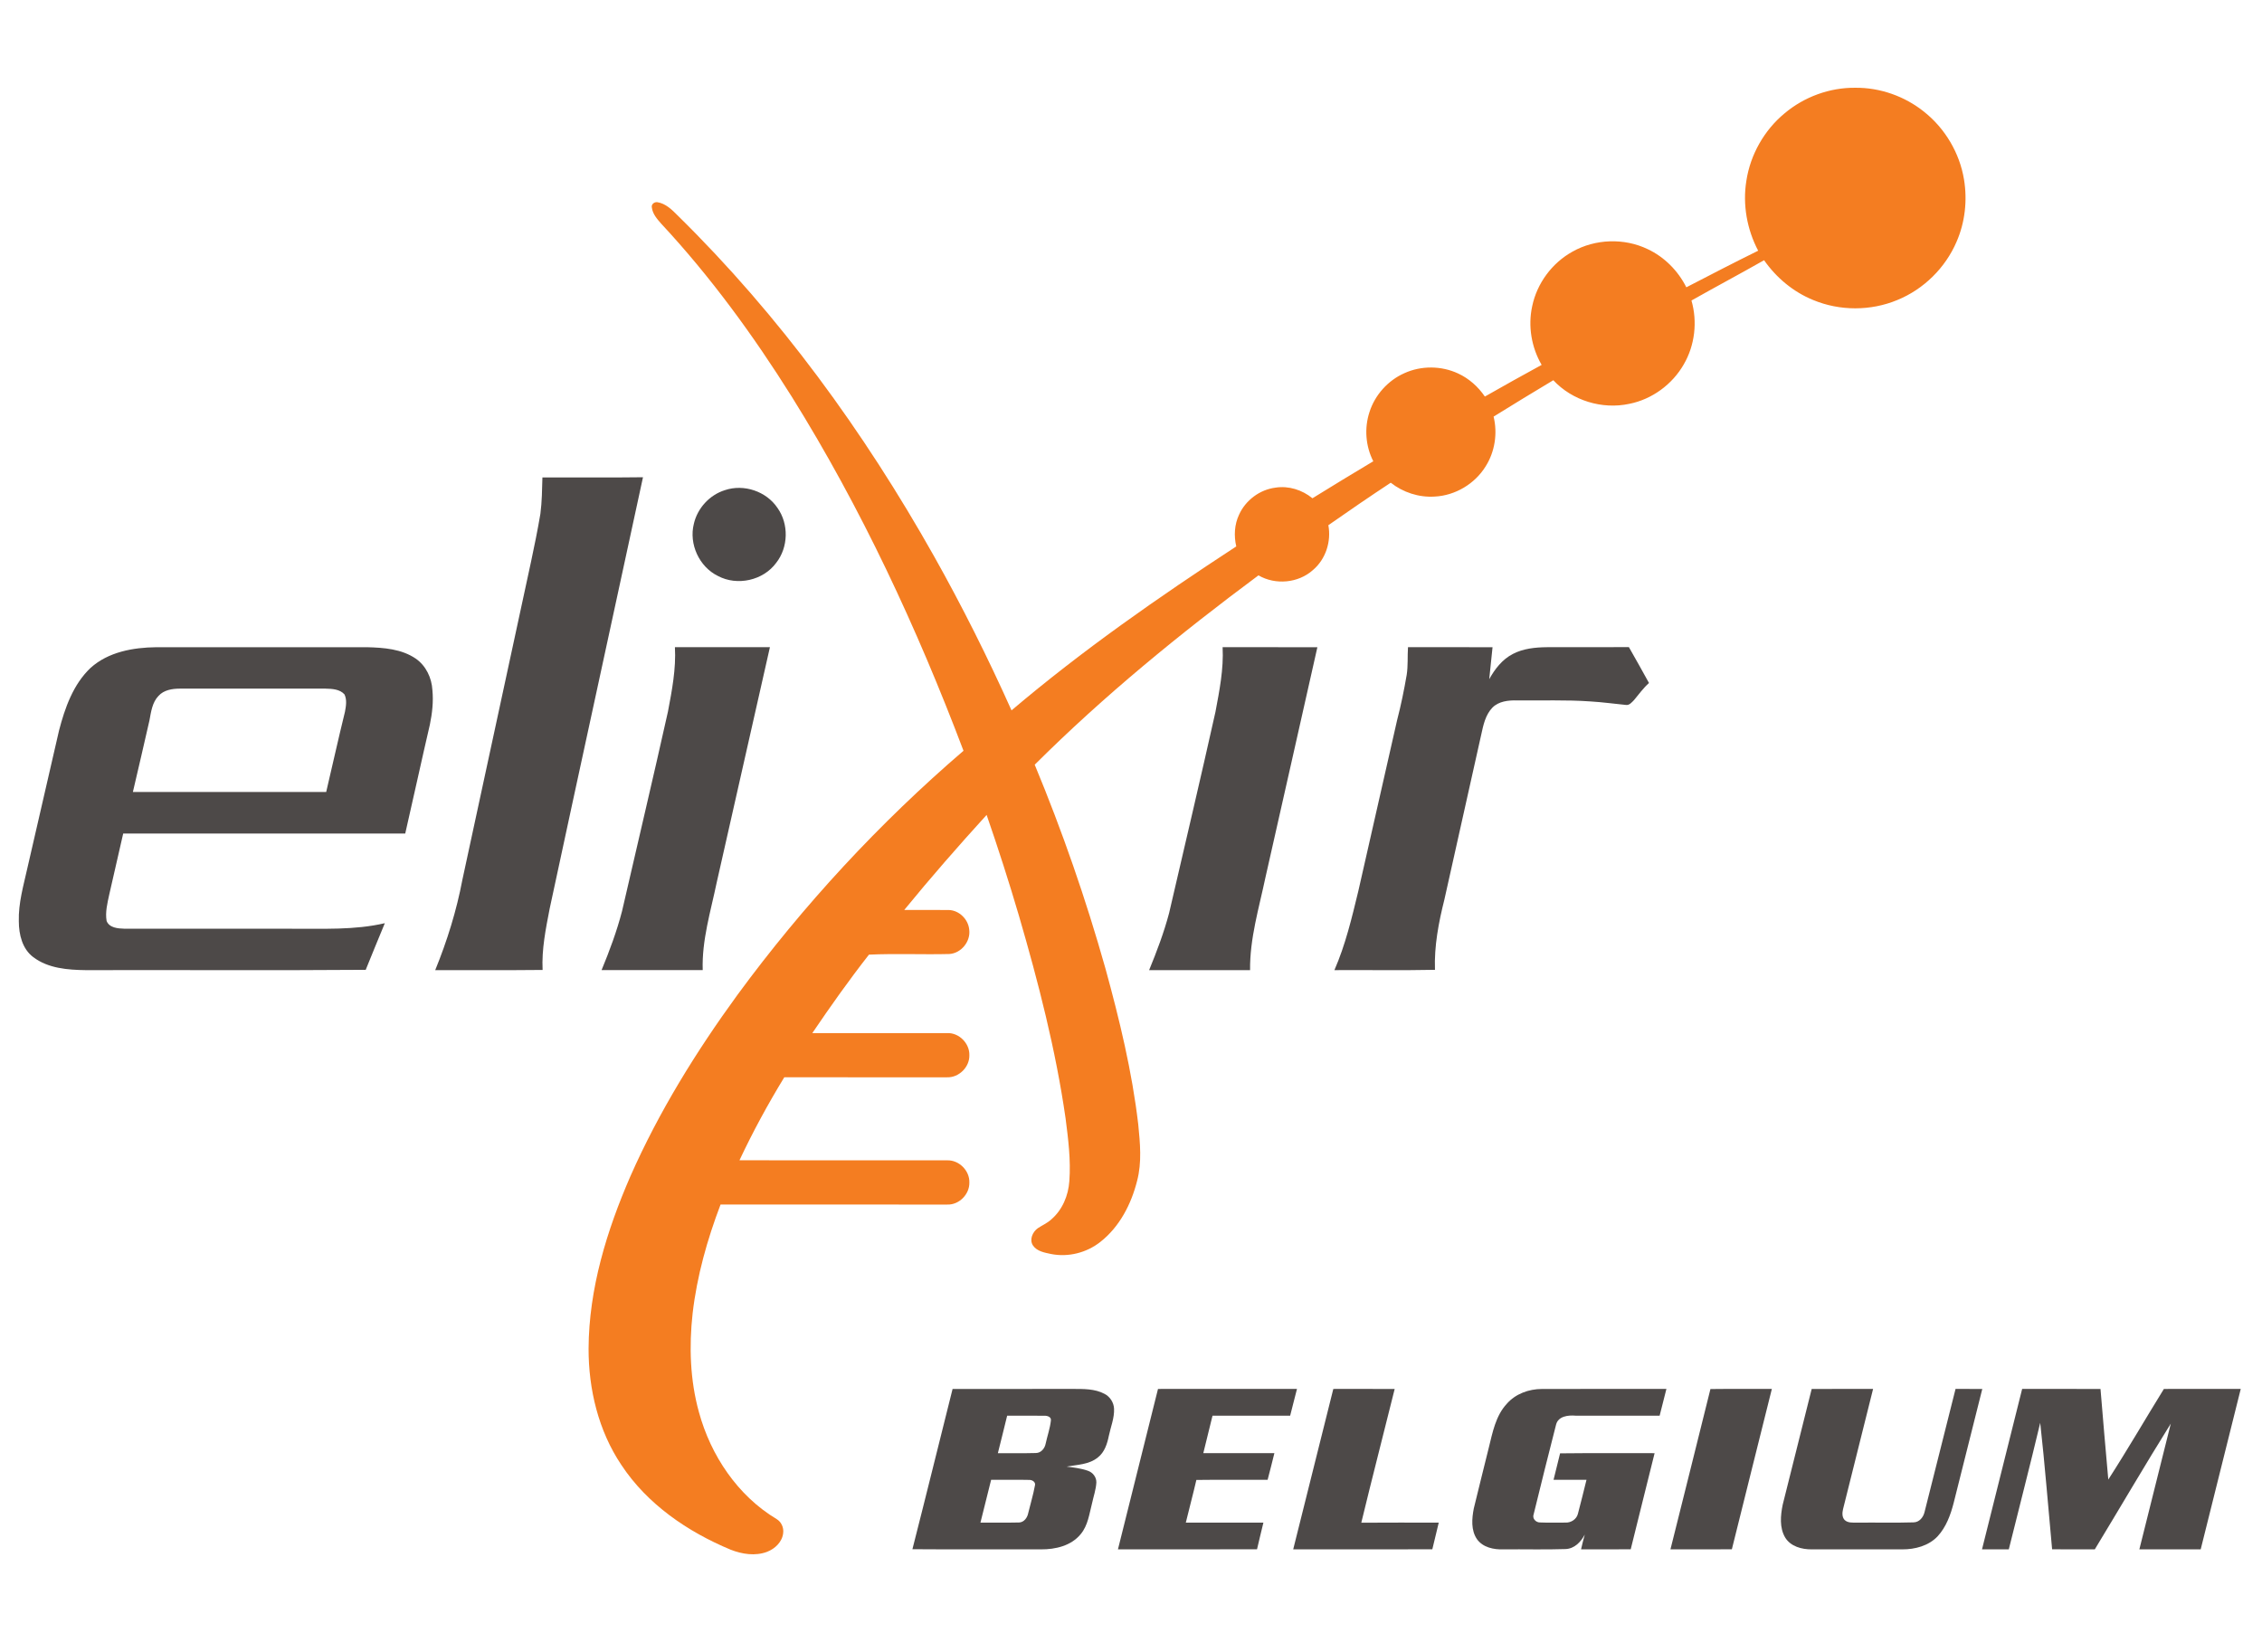 <?xml version="1.0" encoding="UTF-8" standalone="no"?>
<!DOCTYPE svg PUBLIC "-//W3C//DTD SVG 1.1//EN" "http://www.w3.org/Graphics/SVG/1.1/DTD/svg11.dtd">
<svg width="100%" height="100%" viewBox="0 0 1350 986" version="1.1" xmlns="http://www.w3.org/2000/svg" xmlns:xlink="http://www.w3.org/1999/xlink" xml:space="preserve" xmlns:serif="http://www.serif.com/" style="fill-rule:evenodd;clip-rule:evenodd;stroke-linejoin:round;stroke-miterlimit:2;">
    <g transform="matrix(1,0,0,1,9.255,51.906)">
        <g id="_-f57c20ff" serif:id="#f57c20ff">
            <path d="M1055.78,15.77C1067.46,5.92 1082.7,0.32 1098,0.48C1112.81,0.33 1127.59,5.56 1139.11,14.84C1151.63,24.78 1160.31,39.46 1162.9,55.24C1164.96,67.72 1163.52,80.81 1158.44,92.42C1151.76,108 1138.79,120.77 1123.1,127.17C1107.21,133.79 1088.72,133.77 1072.84,127.15C1061.02,122.33 1050.86,113.85 1043.58,103.41C1029.21,111.58 1014.62,119.33 1000.24,127.46C1003.88,140.09 1002.3,154.18 995.66,165.56C988.82,177.54 976.72,186.43 963.16,189.13C946.94,192.64 929.12,187.2 917.79,175.04C905.84,182.17 893.98,189.43 882.15,196.76C884.59,206.76 882.93,217.7 877.42,226.42C870.97,236.91 859.22,243.92 846.9,244.49C837.54,245.08 828.11,242 820.76,236.21C808.23,244.48 795.83,252.95 783.53,261.57C785.35,271.31 781.96,281.88 774.34,288.33C765.61,296.17 751.91,297.4 741.82,291.51C694.99,326.3 649.63,363.31 608.28,404.53C624.74,444.17 638.83,484.81 650.48,526.12C658.88,556.7 666.38,587.65 670.07,619.2C671.17,630.37 672.3,641.86 669.4,652.87C665.92,666.79 658.91,680.4 647.44,689.37C639.23,695.87 628.21,698.64 617.93,696.56C614.13,695.74 609.7,695.01 607.31,691.59C604.9,688.1 606.99,683.4 610.14,681.17C612.77,679.43 615.74,678.17 618.09,676C624.77,670.33 628.37,661.69 628.95,653.06C629.88,640.52 628.29,627.97 626.69,615.55C620.8,574.63 610.46,534.48 598.91,494.83C592.95,474.57 586.49,454.46 579.58,434.5C562.74,453 546.26,471.83 530.43,491.21C539.3,491.28 548.17,491.15 557.04,491.26C563.27,491.45 568.65,496.86 569.2,503C570.11,510 564.44,517.05 557.37,517.52C541.39,517.92 525.24,517.15 509.35,517.9C497.48,533.06 486.33,548.8 475.53,564.75C502.37,564.73 529.21,564.76 556.05,564.73C563.16,564.43 569.5,570.9 569.28,577.98C569.41,585.04 563.05,591.32 556,591.11C523.61,591.1 491.22,591.15 458.83,591.08C449.05,607.11 440.06,623.64 432.07,640.64C473.38,640.68 514.69,640.63 556.01,640.67C563.14,640.44 569.52,646.84 569.28,653.97C569.4,660.98 563.12,667.34 556.06,667.07C510.96,667.06 465.87,667.07 420.78,667.06C412.82,688 406.69,709.74 404.11,732.04C401.94,751.68 402.57,771.84 407.88,790.96C414.92,816.83 431,840.85 454.22,854.78C457.04,856.45 458.57,859.85 458.16,863.09C457.66,868.36 453.31,872.5 448.57,874.33C441.53,877 433.63,875.76 426.79,873.06C401.14,862.39 377.03,845.93 361.56,822.45C347.91,802.09 341.98,777.35 342.02,753.03C342.19,717.32 352.88,682.58 367.01,650.1C383.98,611.67 406.21,575.76 430.91,541.85C470.14,488.4 515.48,439.41 565.78,396.21C538.01,322.89 504.77,251.39 463.24,184.8C440.33,148.25 414.78,113.21 385.36,81.6C382.91,78.82 380.23,75.77 379.78,71.95C379.31,70.02 381.3,68.51 383.08,68.78C388.07,69.56 391.83,73.32 395.25,76.76C455.96,136.38 506.44,205.88 548.11,279.93C564.97,309.92 580.37,340.72 594.44,372.1C636.68,336.25 682.23,304.51 728.57,274.24C727.1,267.96 727.45,261.17 730.24,255.3C734.11,246.67 742.6,240.33 751.99,239.15C759.81,237.92 767.95,240.5 774.03,245.5C786.08,238.04 798.19,230.68 810.35,223.41C805.73,214.41 804.92,203.59 808.09,193.99C811.35,183.82 819.1,175.19 828.86,170.85C838.92,166.25 850.97,166.34 860.98,171.02C867.45,174.01 872.95,178.91 876.94,184.79C888.19,178.42 899.45,172.05 910.82,165.89C904.74,155.44 902.6,142.77 905.17,130.93C907.99,117.25 917.03,105.03 929.25,98.28C942.81,90.64 960.08,90.04 974.11,96.8C984.1,101.48 992.25,109.74 997.18,119.58C1011.42,112.21 1025.66,104.82 1040.05,97.73C1033.37,85.03 1030.71,70.23 1033,56.03C1035.37,40.44 1043.63,25.83 1055.78,15.77Z" style="fill:rgb(244,125,33);fill-rule:nonzero;"/>
        </g>
    </g>
    <g id="_-4d4948ff" serif:id="#4d4948ff" transform="matrix(1,0,0,1,-25,-18.25)">
        <g transform="matrix(1,0,0,1,34.255,70.156)">
            <path d="M314.47,233.07C334.47,232.99 354.49,233.23 374.49,232.95C356.01,318.81 337.21,404.6 318.79,490.47C316.46,502.52 313.98,514.69 314.58,527.03C293.22,527.28 271.85,527.06 250.49,527.14C257.6,509.7 263.22,491.64 266.72,473.13C278.32,419.38 289.91,365.63 301.52,311.89C305.52,292.88 310.01,273.96 313.26,254.8C314.2,247.6 314.27,240.32 314.47,233.07Z" style="fill:rgb(77,73,72);fill-rule:nonzero;"/>
        </g>
        <g transform="matrix(1,0,0,1,34.255,70.156)">
            <path d="M423.36,240.66C434.67,236.82 448.09,241.32 454.75,251.25C461.6,260.83 461.29,274.78 453.99,284.04C446.27,294.59 430.71,298.01 419.21,291.87C408.01,286.39 401.81,272.81 404.85,260.74C406.98,251.43 414.23,243.51 423.36,240.66Z" style="fill:rgb(77,73,72);fill-rule:nonzero;"/>
        </g>
        <g transform="matrix(1,0,0,1,34.255,70.156)">
            <path d="M44.79,346.75C55.37,337.2 70.2,334.55 84.02,334.4C125.97,334.36 167.93,334.36 209.89,334.4C219.81,334.65 230.44,335.45 238.88,341.21C244.97,345.44 248.4,352.69 248.81,360C249.49,366.88 248.69,373.85 247.3,380.6C242.27,402.23 237.58,423.95 232.6,445.6C176.49,445.61 120.38,445.57 64.27,445.62C61.52,457.73 58.76,469.85 55.96,481.95C54.86,487.12 53.46,492.49 54.37,497.78C56,501.95 61.15,502.3 64.99,502.42C98.31,502.47 131.63,502.43 164.96,502.44C183.47,502.32 202.24,503.36 220.42,499.12C216.64,508.4 212.71,517.63 209.01,526.96C153.36,527.39 97.68,527 42.02,527.15C31.22,527.01 19.49,526.14 10.58,519.37C4.04,514.48 2,505.84 1.98,498.07C1.65,487.14 4.8,476.59 7.13,466.04C13.41,438.74 19.67,411.44 25.97,384.15C29.48,370.62 34.41,356.6 44.79,346.75M85.39,363.41C81.6,367.31 80.91,372.95 79.95,378.05C76.74,392.32 73.36,406.55 70.06,420.8C108.51,420.81 146.96,420.78 185.42,420.82C189.18,404.88 192.7,388.88 196.62,372.97C197.25,369.57 197.9,365.83 196.35,362.58C193.56,359.42 188.94,359.22 185.02,359.12C156,359.13 126.99,359.12 97.98,359.12C93.51,359.14 88.55,359.93 85.39,363.41Z" style="fill:rgb(77,73,72);fill-rule:nonzero;"/>
        </g>
        <g transform="matrix(1,0,0,1,34.255,70.156)">
            <path d="M393.55,334.39C412.45,334.37 431.35,334.37 450.25,334.38C439.67,381.22 429.07,428.04 418.48,474.87C414.89,492.12 409.55,509.33 410.14,527.13C390.02,527.14 369.89,527.14 349.77,527.13C354.52,515.64 358.88,503.95 362,491.9C371.11,452.22 380.54,412.59 389.39,372.85C391.79,360.16 394.27,347.36 393.55,334.39Z" style="fill:rgb(77,73,72);fill-rule:nonzero;"/>
        </g>
        <g transform="matrix(1,0,0,1,34.255,70.156)">
            <path d="M720.42,334.38C739.27,334.39 758.13,334.35 776.98,334.4C766.71,380.27 756.28,426.11 745.95,471.97C742.11,490.19 736.59,508.35 736.81,527.14L676.56,527.14C681.13,516.03 685.4,504.74 688.48,493.12C697.75,453.11 707.2,413.14 716.14,373.05C718.53,360.29 721.11,347.44 720.42,334.38Z" style="fill:rgb(77,73,72);fill-rule:nonzero;"/>
        </g>
        <g transform="matrix(1,0,0,1,34.255,70.156)">
            <path d="M831.06,334.37C847.88,334.4 864.7,334.34 881.52,334.4C880.87,340.76 880.18,347.13 879.54,353.5C882.86,347.44 887.32,341.7 893.57,338.46C899.82,335.18 907.01,334.46 913.97,334.39C930.27,334.34 946.58,334.44 962.89,334.34C967.01,341.41 970.88,348.62 974.89,355.76C971.48,358.8 968.83,362.52 965.92,366C964.59,367.33 963.13,369.22 961.02,368.84C954.01,368.15 947.03,367.18 940,366.77C925.36,365.72 910.67,366.34 896.01,366.15C890.91,366.03 885.21,366.65 881.44,370.46C877.27,374.77 876.01,380.88 874.78,386.53C867.44,419.38 860.15,452.23 852.77,485.06C849.33,498.75 846.65,512.78 847.16,526.96C827.16,527.38 807.14,527.01 787.14,527.14C793.73,512.07 797.52,496.02 801.38,480.1C809.08,446.03 816.85,411.97 824.57,377.9C826.89,368.98 828.73,359.95 830.29,350.88C831.14,345.41 830.69,339.87 831.06,334.37Z" style="fill:rgb(77,73,72);fill-rule:nonzero;"/>
        </g>
        <g transform="matrix(1,0,0,1,34.255,70.156)">
            <path d="M559.26,777.14C583.18,777.08 607.11,777.14 631.04,777.11C637.39,777.13 644.18,776.96 649.95,780.06C653.24,781.76 655.47,785.22 655.63,788.93C655.88,794.48 653.64,799.71 652.53,805.07C651.56,809.84 649.98,814.89 645.97,818C640.72,822.31 633.62,822.34 627.26,823.47C631.55,824.01 635.91,824.49 640.01,825.95C642.95,826.94 645.17,829.79 645.07,832.96C644.84,837.19 643.38,841.23 642.5,845.37C640.85,851.67 640.08,858.59 635.73,863.77C630.08,870.74 620.62,872.95 612.03,872.87C586.45,872.81 560.87,872.98 535.29,872.78C543.42,840.93 551.26,809.01 559.26,777.14M591.83,793.09C589.96,800.54 588.21,808.02 586.29,815.46C593.85,815.39 601.42,815.59 608.98,815.37C612.07,815.34 614.28,812.61 614.81,809.77C615.81,805.16 617.43,800.65 617.94,795.96C618.26,793.79 615.78,793.06 614.11,793.12C606.68,793.02 599.25,793.12 591.83,793.09M582.27,831.34C580.14,839.86 578.01,848.38 575.89,856.91C583.6,856.84 591.31,857.02 599.01,856.83C602.02,856.68 603.94,853.82 604.44,851.1C605.72,845.73 607.37,840.43 608.36,835C609.13,832.78 606.88,831.32 604.93,831.42C597.38,831.23 589.82,831.42 582.27,831.34Z" style="fill:rgb(77,73,72);fill-rule:nonzero;"/>
        </g>
        <g transform="matrix(1,0,0,1,34.255,70.156)">
            <path d="M681.86,777.12C709.51,777.09 737.16,777.15 764.81,777.09C763.48,782.42 762.13,787.75 760.73,793.07C745.28,793.11 729.84,793.05 714.39,793.1C712.61,800.56 710.72,807.99 708.9,815.44C723.04,815.48 737.18,815.46 751.32,815.45C750.03,820.76 748.66,826.06 747.28,831.36C733.11,831.39 718.93,831.25 704.76,831.44C702.79,839.96 700.51,848.4 698.46,856.91C713.89,856.92 729.33,856.87 744.76,856.93C743.55,862.24 742.12,867.49 740.96,872.81C713.29,872.94 685.62,872.84 657.96,872.85C665.89,840.94 673.92,809.04 681.86,777.12Z" style="fill:rgb(77,73,72);fill-rule:nonzero;"/>
        </g>
        <g transform="matrix(1,0,0,1,34.255,70.156)">
            <path d="M786.49,777.12C798.7,777.13 810.9,777.07 823.11,777.15C816.51,803.76 809.63,830.31 803.19,856.96C818.6,856.84 834,856.92 849.41,856.92C848.2,862.24 846.8,867.51 845.58,872.83C817.91,872.92 790.23,872.84 762.55,872.87C770.56,840.96 778.51,809.04 786.49,777.12Z" style="fill:rgb(77,73,72);fill-rule:nonzero;"/>
        </g>
        <g transform="matrix(1,0,0,1,34.255,70.156)">
            <path d="M890.04,785.97C895.22,780.02 903.18,777.16 910.95,777.14C935.73,777.07 960.51,777.14 985.29,777.11C983.97,782.44 982.59,787.76 981.24,793.09C964.49,793.07 947.74,793.11 930.99,793.07C926.66,792.71 920.76,793.34 919.45,798.36C914.86,816.19 910.43,834.08 906.05,851.96C905.1,854.47 907.39,856.86 909.87,856.81C914.92,857.03 919.99,856.88 925.05,856.89C928.34,857.04 931.65,854.93 932.47,851.65C934.28,844.91 935.9,838.12 937.59,831.36C931.03,831.34 924.48,831.36 917.93,831.35C919.16,826.06 920.61,820.84 921.83,815.56C940.63,815.33 959.44,815.53 978.24,815.46C973.57,834.6 968.63,853.67 963.99,872.82C954.1,872.93 944.22,872.82 934.34,872.88C935.02,869.91 935.74,866.97 936.56,864.04C934.23,868.47 930.39,872.5 925.07,872.69C912.73,873.11 900.37,872.73 888.03,872.88C882.29,873.07 875.76,871.76 872.24,866.8C868.57,861.46 869.16,854.51 870.33,848.47C873.24,836.37 876.3,824.32 879.27,812.24C881.55,803.07 883.36,793.14 890.04,785.97Z" style="fill:rgb(77,73,72);fill-rule:nonzero;"/>
        </g>
        <g transform="matrix(1,0,0,1,34.255,70.156)">
            <path d="M1011.56,777.18C1023.78,777.02 1036,777.17 1048.22,777.11C1040.3,809.02 1032.24,840.9 1024.35,872.83C1012.13,872.91 999.91,872.85 987.7,872.86C995.63,840.96 1003.7,809.1 1011.56,777.18Z" style="fill:rgb(77,73,72);fill-rule:nonzero;"/>
        </g>
        <g transform="matrix(1,0,0,1,34.255,70.156)">
            <path d="M1071.99,777.14C1084.2,777.07 1096.42,777.15 1108.64,777.1C1102.7,801 1096.7,824.88 1090.73,848.77C1090.21,850.94 1089.99,853.58 1091.66,855.34C1093.61,857.21 1096.5,856.86 1098.99,856.93C1110.23,856.77 1121.49,857.12 1132.72,856.76C1136.23,856.73 1138.61,853.75 1139.35,850.58C1145.6,826.11 1151.62,801.58 1157.85,777.11C1163.17,777.12 1168.49,777.09 1173.81,777.13C1168.12,799.75 1162.47,822.39 1156.76,845.01C1154.92,852.22 1152.26,859.53 1147.14,865.1C1141.75,870.79 1133.63,872.92 1126,872.87C1108,872.86 1090.01,872.87 1072.01,872.87C1066.11,872.93 1059.46,871.17 1056.19,865.85C1052.68,859.96 1053.39,852.64 1054.69,846.22C1060.41,823.18 1066.28,800.18 1071.99,777.14Z" style="fill:rgb(77,73,72);fill-rule:nonzero;"/>
        </g>
        <g transform="matrix(1,0,0,1,34.255,70.156)">
            <path d="M1197.6,777.1C1213.18,777.14 1228.77,777.09 1244.36,777.13C1245.85,795.15 1247.38,813.18 1249.01,831.2C1260.46,813.45 1271.08,795.11 1282.19,777.12C1297.48,777.1 1312.77,777.12 1328.06,777.11C1320.14,809.04 1312.12,840.94 1304.16,872.86C1291.95,872.87 1279.75,872.85 1267.55,872.87C1273.79,847.85 1280.04,822.83 1286.31,797.82C1270.84,822.6 1256.13,847.88 1240.96,872.86C1232.47,872.86 1223.97,872.89 1215.48,872.84C1213.13,847.67 1211.18,822.44 1208.38,797.33C1202.39,822.57 1195.86,847.68 1189.63,872.86C1184.29,872.87 1178.96,872.86 1173.64,872.87C1181.67,840.95 1189.59,809.02 1197.6,777.1Z" style="fill:rgb(77,73,72);fill-rule:nonzero;"/>
        </g>
    </g>
</svg>

